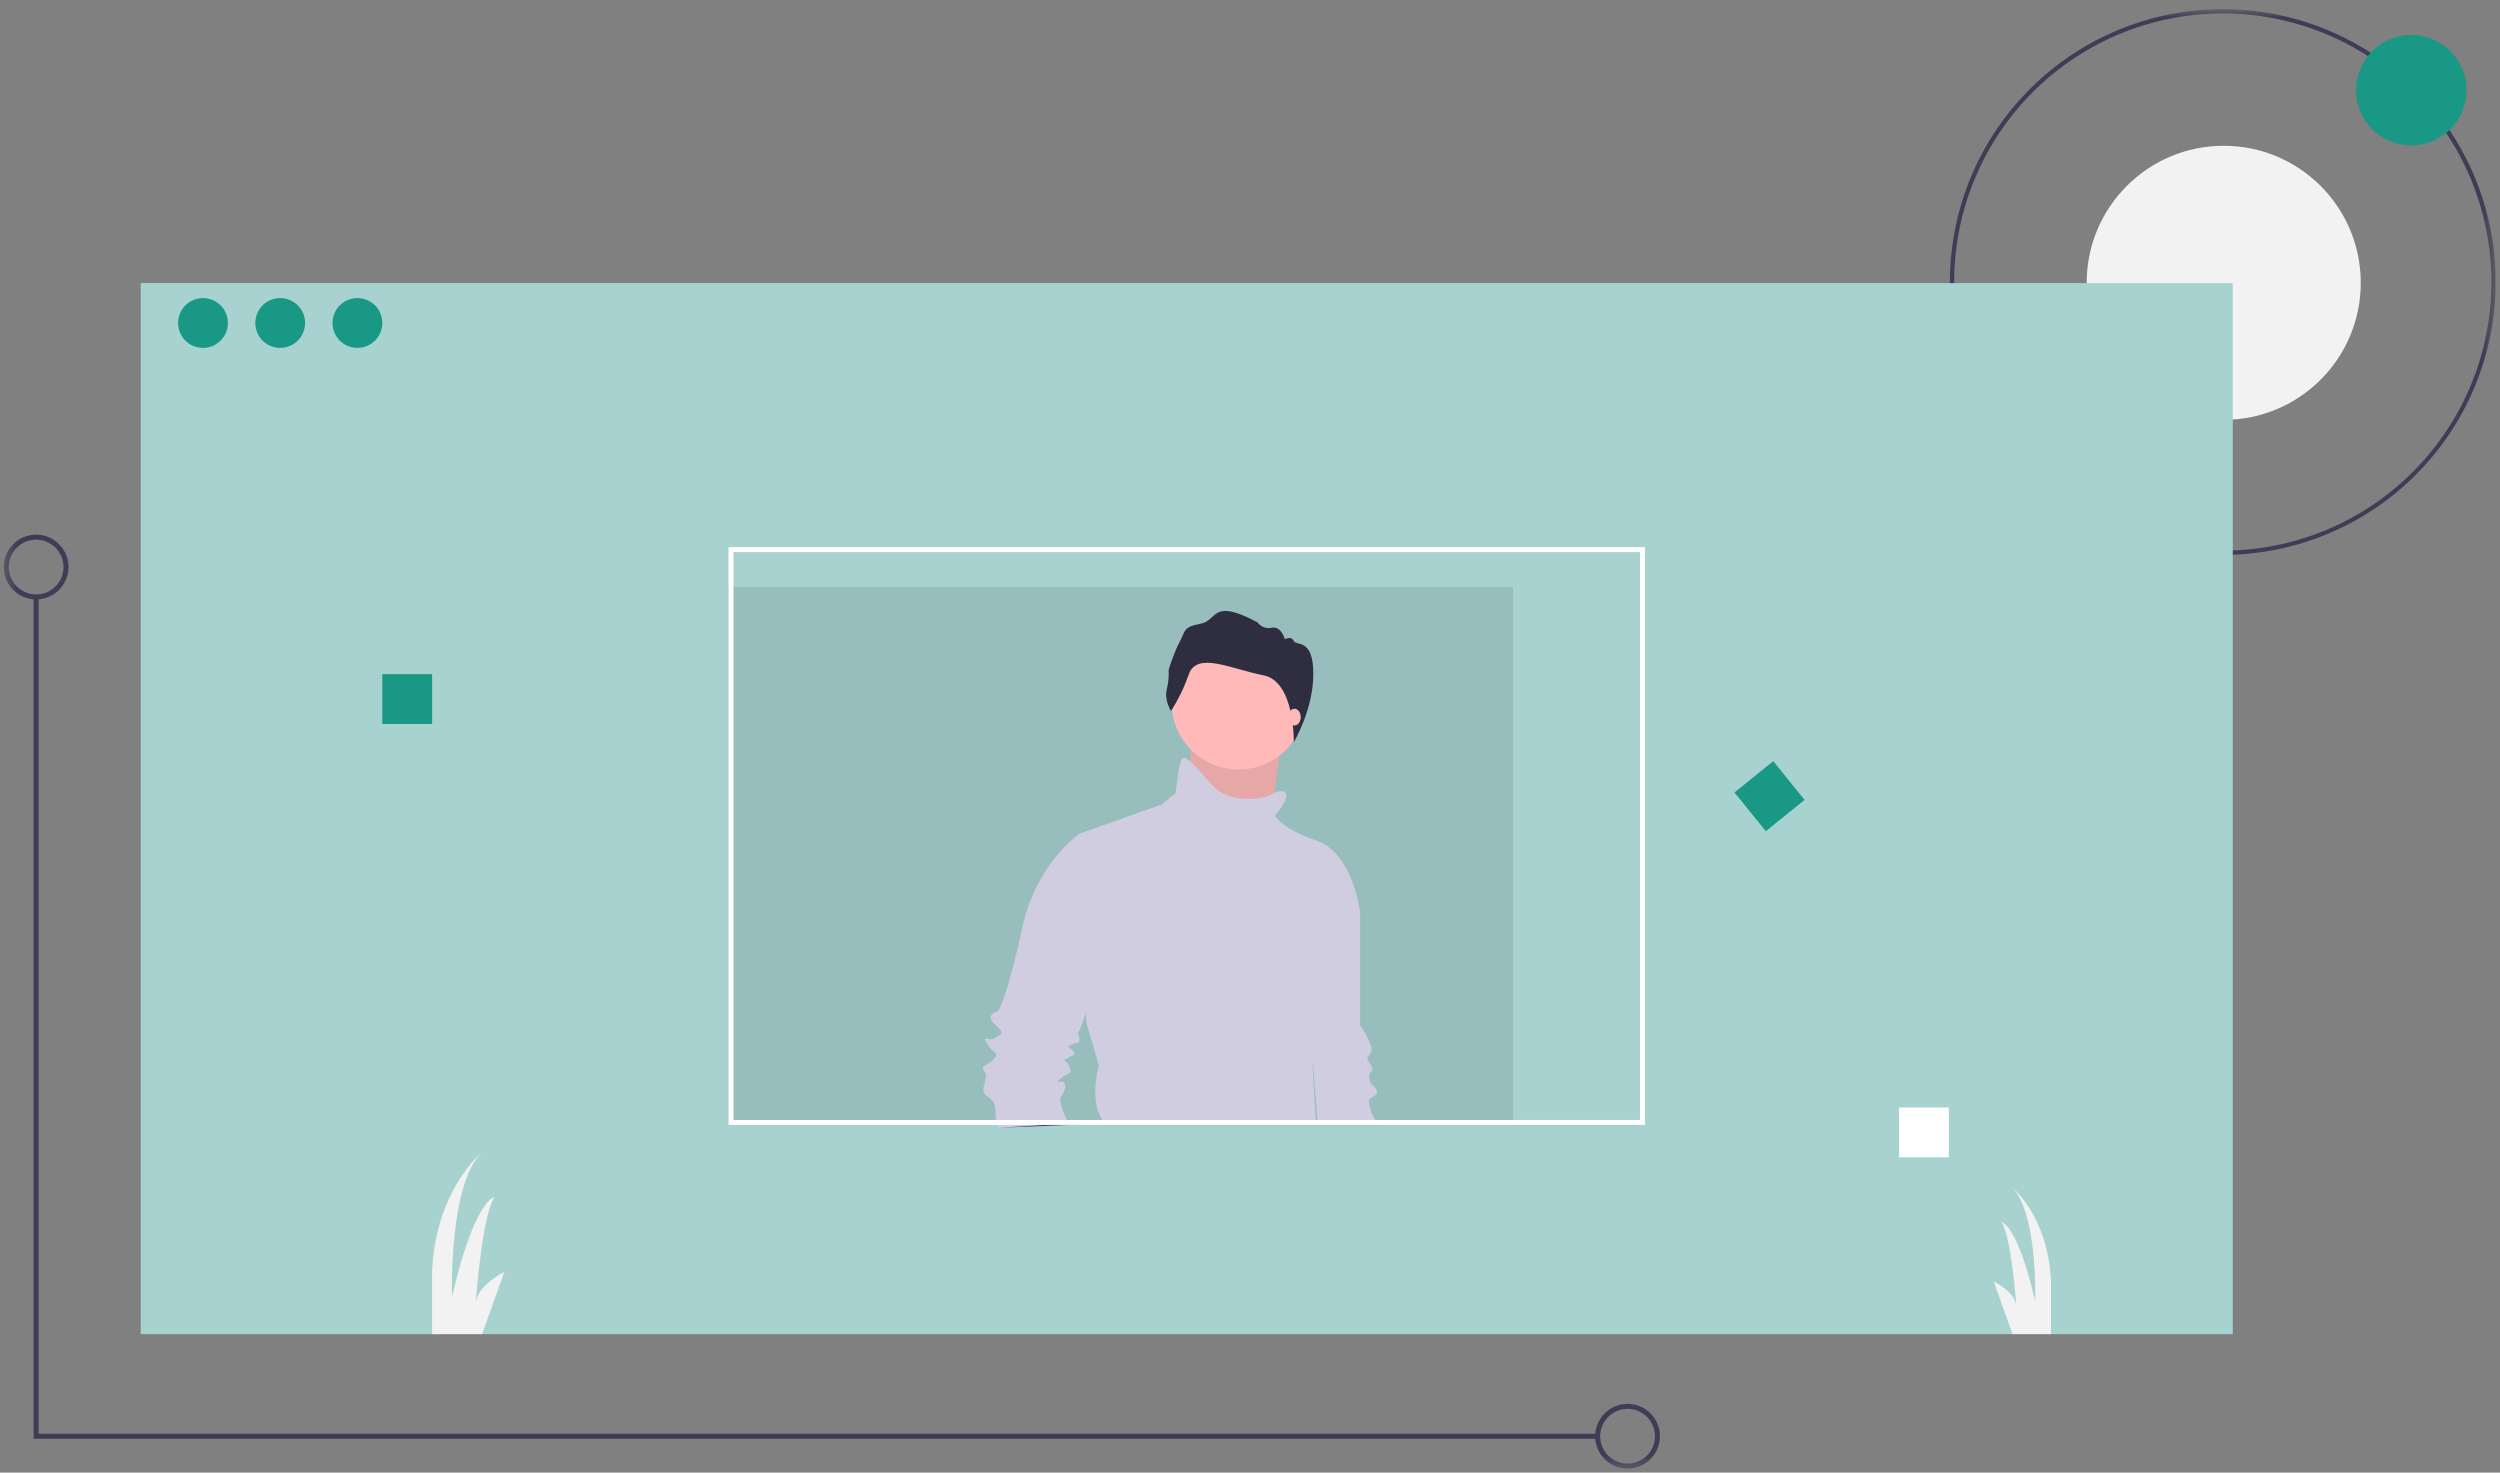 <svg width="219" height="129" viewBox="0 0 219 129" fill="none" xmlns="http://www.w3.org/2000/svg">
<rect x="0" y="0" width="219" height="129" fill="#808080" stroke="none"/>
<g clip-path="url(#clip0_3_11798)">
<mask id="mask0_3_11798" style="mask-type:luminance" maskUnits="userSpaceOnUse" x="0" y="0" width="219" height="129">
<path d="M218.625 0.798H0.328V128.651H218.625V0.798Z" fill="white"/>
</mask>
<g mask="url(#mask0_3_11798)">
<path d="M194.717 48.613C189.989 48.613 185.366 47.211 181.435 44.584C177.503 41.957 174.439 38.223 172.629 33.855C170.82 29.486 170.347 24.679 171.269 20.042C172.191 15.404 174.468 11.144 177.812 7.801C181.155 4.457 185.415 2.18 190.053 1.258C194.691 0.335 199.498 0.809 203.866 2.618C208.235 4.428 211.968 7.492 214.595 11.424C217.223 15.355 218.624 19.977 218.624 24.706C218.617 31.044 216.096 37.121 211.614 41.603C207.133 46.085 201.055 48.606 194.717 48.613ZM194.717 1.172C190.063 1.172 185.512 2.552 181.642 5.138C177.772 7.724 174.755 11.399 172.974 15.7C171.193 20 170.727 24.732 171.635 29.297C172.544 33.862 174.784 38.056 178.076 41.347C181.367 44.638 185.561 46.88 190.126 47.788C194.691 48.696 199.423 48.23 203.723 46.449C208.023 44.667 211.699 41.651 214.285 37.781C216.871 33.91 218.251 29.36 218.251 24.706C218.244 18.466 215.762 12.485 211.35 8.073C206.938 3.661 200.956 1.179 194.717 1.172Z" fill="#3F3D56"/>
<path d="M194.798 36.779C201.428 36.779 206.803 31.404 206.803 24.774C206.803 18.144 201.428 12.77 194.798 12.77C188.168 12.77 182.793 18.144 182.793 24.774C182.793 31.404 188.168 36.779 194.798 36.779Z" fill="#F2F2F2"/>
<path d="M195.59 24.802H12.328V116.87H195.59V24.802Z" fill="#A7D2D0"/>
<path opacity="0.1" d="M132.538 51.419H63.815V98.543H132.538V51.419Z" fill="black"/>
<path d="M211.227 12.742C213.901 12.742 216.069 10.575 216.069 7.901C216.069 5.228 213.901 3.06 211.227 3.06C208.554 3.06 206.387 5.228 206.387 7.901C206.387 10.575 208.554 12.742 211.227 12.742Z" fill="#199886"/>
<path d="M17.782 30.475C18.987 30.475 19.963 29.498 19.963 28.293C19.963 27.088 18.987 26.111 17.782 26.111C16.577 26.111 15.6 27.088 15.6 28.293C15.6 29.498 16.577 30.475 17.782 30.475Z" fill="#199886"/>
<path d="M24.545 30.475C25.75 30.475 26.727 29.498 26.727 28.293C26.727 27.088 25.75 26.111 24.545 26.111C23.34 26.111 22.364 27.088 22.364 28.293C22.364 29.498 23.34 30.475 24.545 30.475Z" fill="#199886"/>
<path d="M31.309 30.475C32.514 30.475 33.49 29.498 33.49 28.293C33.49 27.088 32.514 26.111 31.309 26.111C30.104 26.111 29.127 27.088 29.127 28.293C29.127 29.498 30.104 30.475 31.309 30.475Z" fill="#199886"/>
<path d="M37.854 59.055H33.49V63.418H37.854V59.055Z" fill="#199886"/>
<path d="M170.719 97.016H166.355V101.38H170.719V97.016Z" fill="white"/>
<path d="M155.334 66.677L151.942 69.421L154.686 72.813L158.078 70.069L155.334 66.677Z" fill="#199886"/>
<path d="M139.957 126.033H2.946V52.291H3.383V125.596H139.957V126.033Z" fill="#3F3D56"/>
<path d="M142.575 128.651C142.014 128.651 141.465 128.484 140.998 128.173C140.532 127.861 140.169 127.418 139.954 126.9C139.739 126.382 139.683 125.811 139.793 125.262C139.902 124.711 140.172 124.206 140.569 123.809C140.966 123.413 141.471 123.143 142.021 123.033C142.571 122.923 143.142 122.98 143.66 123.194C144.178 123.409 144.621 123.772 144.933 124.238C145.244 124.705 145.411 125.254 145.411 125.815C145.41 126.567 145.111 127.288 144.579 127.819C144.047 128.351 143.326 128.65 142.575 128.651ZM142.575 123.414C142.099 123.414 141.636 123.556 141.241 123.819C140.847 124.083 140.539 124.458 140.357 124.896C140.175 125.334 140.128 125.817 140.221 126.283C140.314 126.748 140.542 127.176 140.877 127.511C141.213 127.847 141.641 128.076 142.106 128.169C142.572 128.261 143.054 128.213 143.493 128.032C143.931 127.85 144.306 127.543 144.57 127.148C144.834 126.753 144.974 126.289 144.974 125.815C144.973 125.178 144.721 124.568 144.27 124.118C143.82 123.669 143.21 123.415 142.575 123.414Z" fill="#3F3D56"/>
<path d="M3.164 52.51C2.603 52.51 2.055 52.343 1.589 52.032C1.122 51.72 0.759 51.277 0.544 50.759C0.329 50.241 0.273 49.67 0.383 49.12C0.492 48.57 0.762 48.065 1.159 47.668C1.555 47.271 2.061 47.001 2.611 46.892C3.161 46.782 3.731 46.839 4.25 47.053C4.768 47.268 5.211 47.632 5.523 48.098C5.834 48.564 6.001 49.113 6.001 49.674C6 50.426 5.701 51.147 5.169 51.678C4.637 52.21 3.916 52.509 3.164 52.51ZM3.164 47.274C2.69 47.274 2.226 47.414 1.831 47.678C1.436 47.942 1.129 48.317 0.947 48.755C0.766 49.194 0.718 49.676 0.811 50.142C0.903 50.607 1.132 51.035 1.467 51.371C1.803 51.706 2.231 51.935 2.696 52.027C3.162 52.12 3.644 52.072 4.083 51.891C4.521 51.709 4.896 51.401 5.16 51.007C5.423 50.612 5.564 50.148 5.564 49.674C5.563 49.037 5.31 48.427 4.86 47.977C4.411 47.528 3.801 47.275 3.164 47.274Z" fill="#3F3D56"/>
<path d="M44.18 111.415L42.232 116.87H37.853V111.306C38.176 104.327 42.092 101.046 42.214 100.946C39.271 103.784 39.598 113.597 39.598 113.597C41.562 105.089 43.307 104.871 43.307 104.871C42.251 106.457 41.706 113.672 41.673 114.121C41.804 112.605 44.18 111.415 44.18 111.415Z" fill="#F2F2F2"/>
<path d="M179.663 112.157V116.87H176.296L174.645 112.243C174.645 112.243 176.528 113.185 176.632 114.387C176.606 114.016 176.173 108.309 175.336 107.052C175.336 107.052 176.721 107.225 178.279 113.972C178.279 113.972 178.537 106.19 176.204 103.939C176.302 104.019 179.407 106.621 179.663 112.157Z" fill="#F2F2F2"/>
<path d="M120.747 98.543H115.441L115.405 98.107L115.018 93.257V93.254L114.617 88.212L117.065 77.81L119.147 79.891V89.803C119.147 89.803 120.37 91.639 120.125 92.129C119.88 92.618 119.636 92.618 119.88 92.984C120.125 93.352 120.37 93.596 120.125 93.841C120.006 94 119.942 94.193 119.942 94.392C119.942 94.591 120.006 94.784 120.125 94.943C120.37 95.188 120.859 95.554 120.491 95.922C120.125 96.288 119.636 96.043 120.125 97.39C120.214 97.639 120.327 97.879 120.462 98.107C120.548 98.258 120.644 98.402 120.747 98.543Z" fill="#D0CDE1"/>
<path d="M104.4 65.021L103.665 72.364L111.13 73.465L111.681 69.243L112.231 65.021H104.4Z" fill="#FFB9B9"/>
<path opacity="0.1" d="M104.4 65.021L103.665 72.364L111.13 73.465L111.681 69.243L112.231 65.021H104.4Z" fill="black"/>
<path d="M108.498 67.408C111.742 67.408 114.372 64.778 114.372 61.533C114.372 58.289 111.742 55.659 108.498 55.659C105.254 55.659 102.625 58.289 102.625 61.533C102.625 64.778 105.254 67.408 108.498 67.408Z" fill="#FFB9B9"/>
<path d="M93.654 98.543C93.634 98.5 93.611 98.455 93.589 98.406C93.546 98.315 93.499 98.216 93.449 98.108C93.123 97.383 92.725 96.352 92.955 96.043C93.323 95.554 93.445 95.065 93.201 94.82C92.955 94.576 92.221 95.065 92.955 94.452C93.69 93.841 93.934 94.207 93.69 93.474C93.445 92.74 92.955 93.107 93.445 92.74C93.934 92.373 94.302 92.494 94.057 92.129C93.812 91.76 93.323 91.76 93.812 91.516C94.302 91.271 94.67 91.516 94.547 90.903C94.424 90.293 94.302 90.537 94.547 90.293C94.61 90.229 94.833 89.613 95.129 88.733C95.96 86.247 97.361 81.662 97.361 81.48C97.361 81.236 95.404 73.527 95.404 73.527L94.547 73.036C94.547 73.036 90.754 75.606 89.53 81.359C88.305 87.11 87.449 88.58 87.449 88.58C87.449 88.58 86.226 88.824 87.081 89.68C87.939 90.537 87.939 90.414 87.205 90.903C86.471 91.392 85.981 90.414 86.471 91.392C86.96 92.373 87.571 92.129 87.081 92.74C86.592 93.352 85.736 93.352 86.226 93.842C86.715 94.331 85.736 95.433 86.347 95.922C86.96 96.411 87.205 96.533 87.205 97.39C87.205 97.63 87.224 97.87 87.262 98.108C87.284 98.254 87.313 98.4 87.352 98.543C87.38 98.657 87.408 98.743 87.427 98.797L93.654 98.543Z" fill="#D0CDE1"/>
<path d="M93.655 98.543H94.153L94.179 98.369L93.589 98.406L91.443 98.543L87.427 98.797L93.655 98.543Z" fill="#3F3D56"/>
<path d="M96.26 93.352L95.159 89.558L95.129 88.733L94.547 73.036L101.768 70.468L102.992 69.487C102.992 69.487 103.236 66.673 103.604 66.428C103.737 66.34 103.95 66.443 104.231 66.682C104.727 67.102 105.436 67.941 106.295 68.877C107.642 70.345 110.457 70.1 111.312 69.611C111.422 69.547 111.537 69.49 111.654 69.441C112.269 69.187 112.535 69.366 112.535 69.366C113.148 69.855 111.681 71.447 111.681 71.447C111.681 71.447 112.17 72.547 115.35 73.649C118.533 74.751 119.146 79.891 119.146 79.891C119.146 79.891 115.35 90.169 115.474 90.903C115.578 91.533 115.145 92.881 115.018 93.255V93.257C114.997 93.317 114.984 93.352 114.984 93.352L115.263 98.108L115.289 98.543H96.777C96.722 98.391 96.653 98.246 96.57 98.108C96.55 98.074 96.527 98.039 96.504 98.003C95.405 96.288 96.26 93.352 96.26 93.352Z" fill="#D0CDE1"/>
<path d="M102.584 62.286C102.584 62.286 101.974 61.371 102.209 60.386C102.349 59.826 102.404 59.249 102.373 58.673C102.373 58.673 102.865 57.078 103.358 56.186C103.851 55.294 103.616 54.919 105.165 54.638C106.713 54.356 106.079 52.338 110.162 54.52C110.3 54.713 110.491 54.86 110.713 54.943C110.933 55.027 111.175 55.043 111.405 54.989C112.249 54.825 112.554 55.998 112.554 55.998C112.554 55.998 113.118 55.67 113.329 56.139C113.54 56.608 115.046 55.858 115.046 59.025C115.046 62.192 113.332 65.021 113.332 65.021C113.332 65.021 113.458 59.694 110.666 59.154C107.875 58.614 104.871 57.042 104.144 59.06C103.752 60.193 103.227 61.275 102.584 62.286Z" fill="#2F2E41"/>
<path d="M113.394 63.553C113.698 63.553 113.944 63.224 113.944 62.819C113.944 62.413 113.698 62.084 113.394 62.084C113.09 62.084 112.843 62.413 112.843 62.819C112.843 63.224 113.09 63.553 113.394 63.553Z" fill="#FFB9B9"/>
<path d="M63.815 47.928V98.543H144.102V47.928H63.815ZM143.666 98.108H64.252V48.365H143.666V98.108Z" fill="white"/>
</g>
</g>
<defs>
<clipPath id="clip0_3_11798">
<rect width="218.297" height="127.997" fill="white" transform="translate(0.328 0.798)"/>
</clipPath>
</defs>
</svg>
